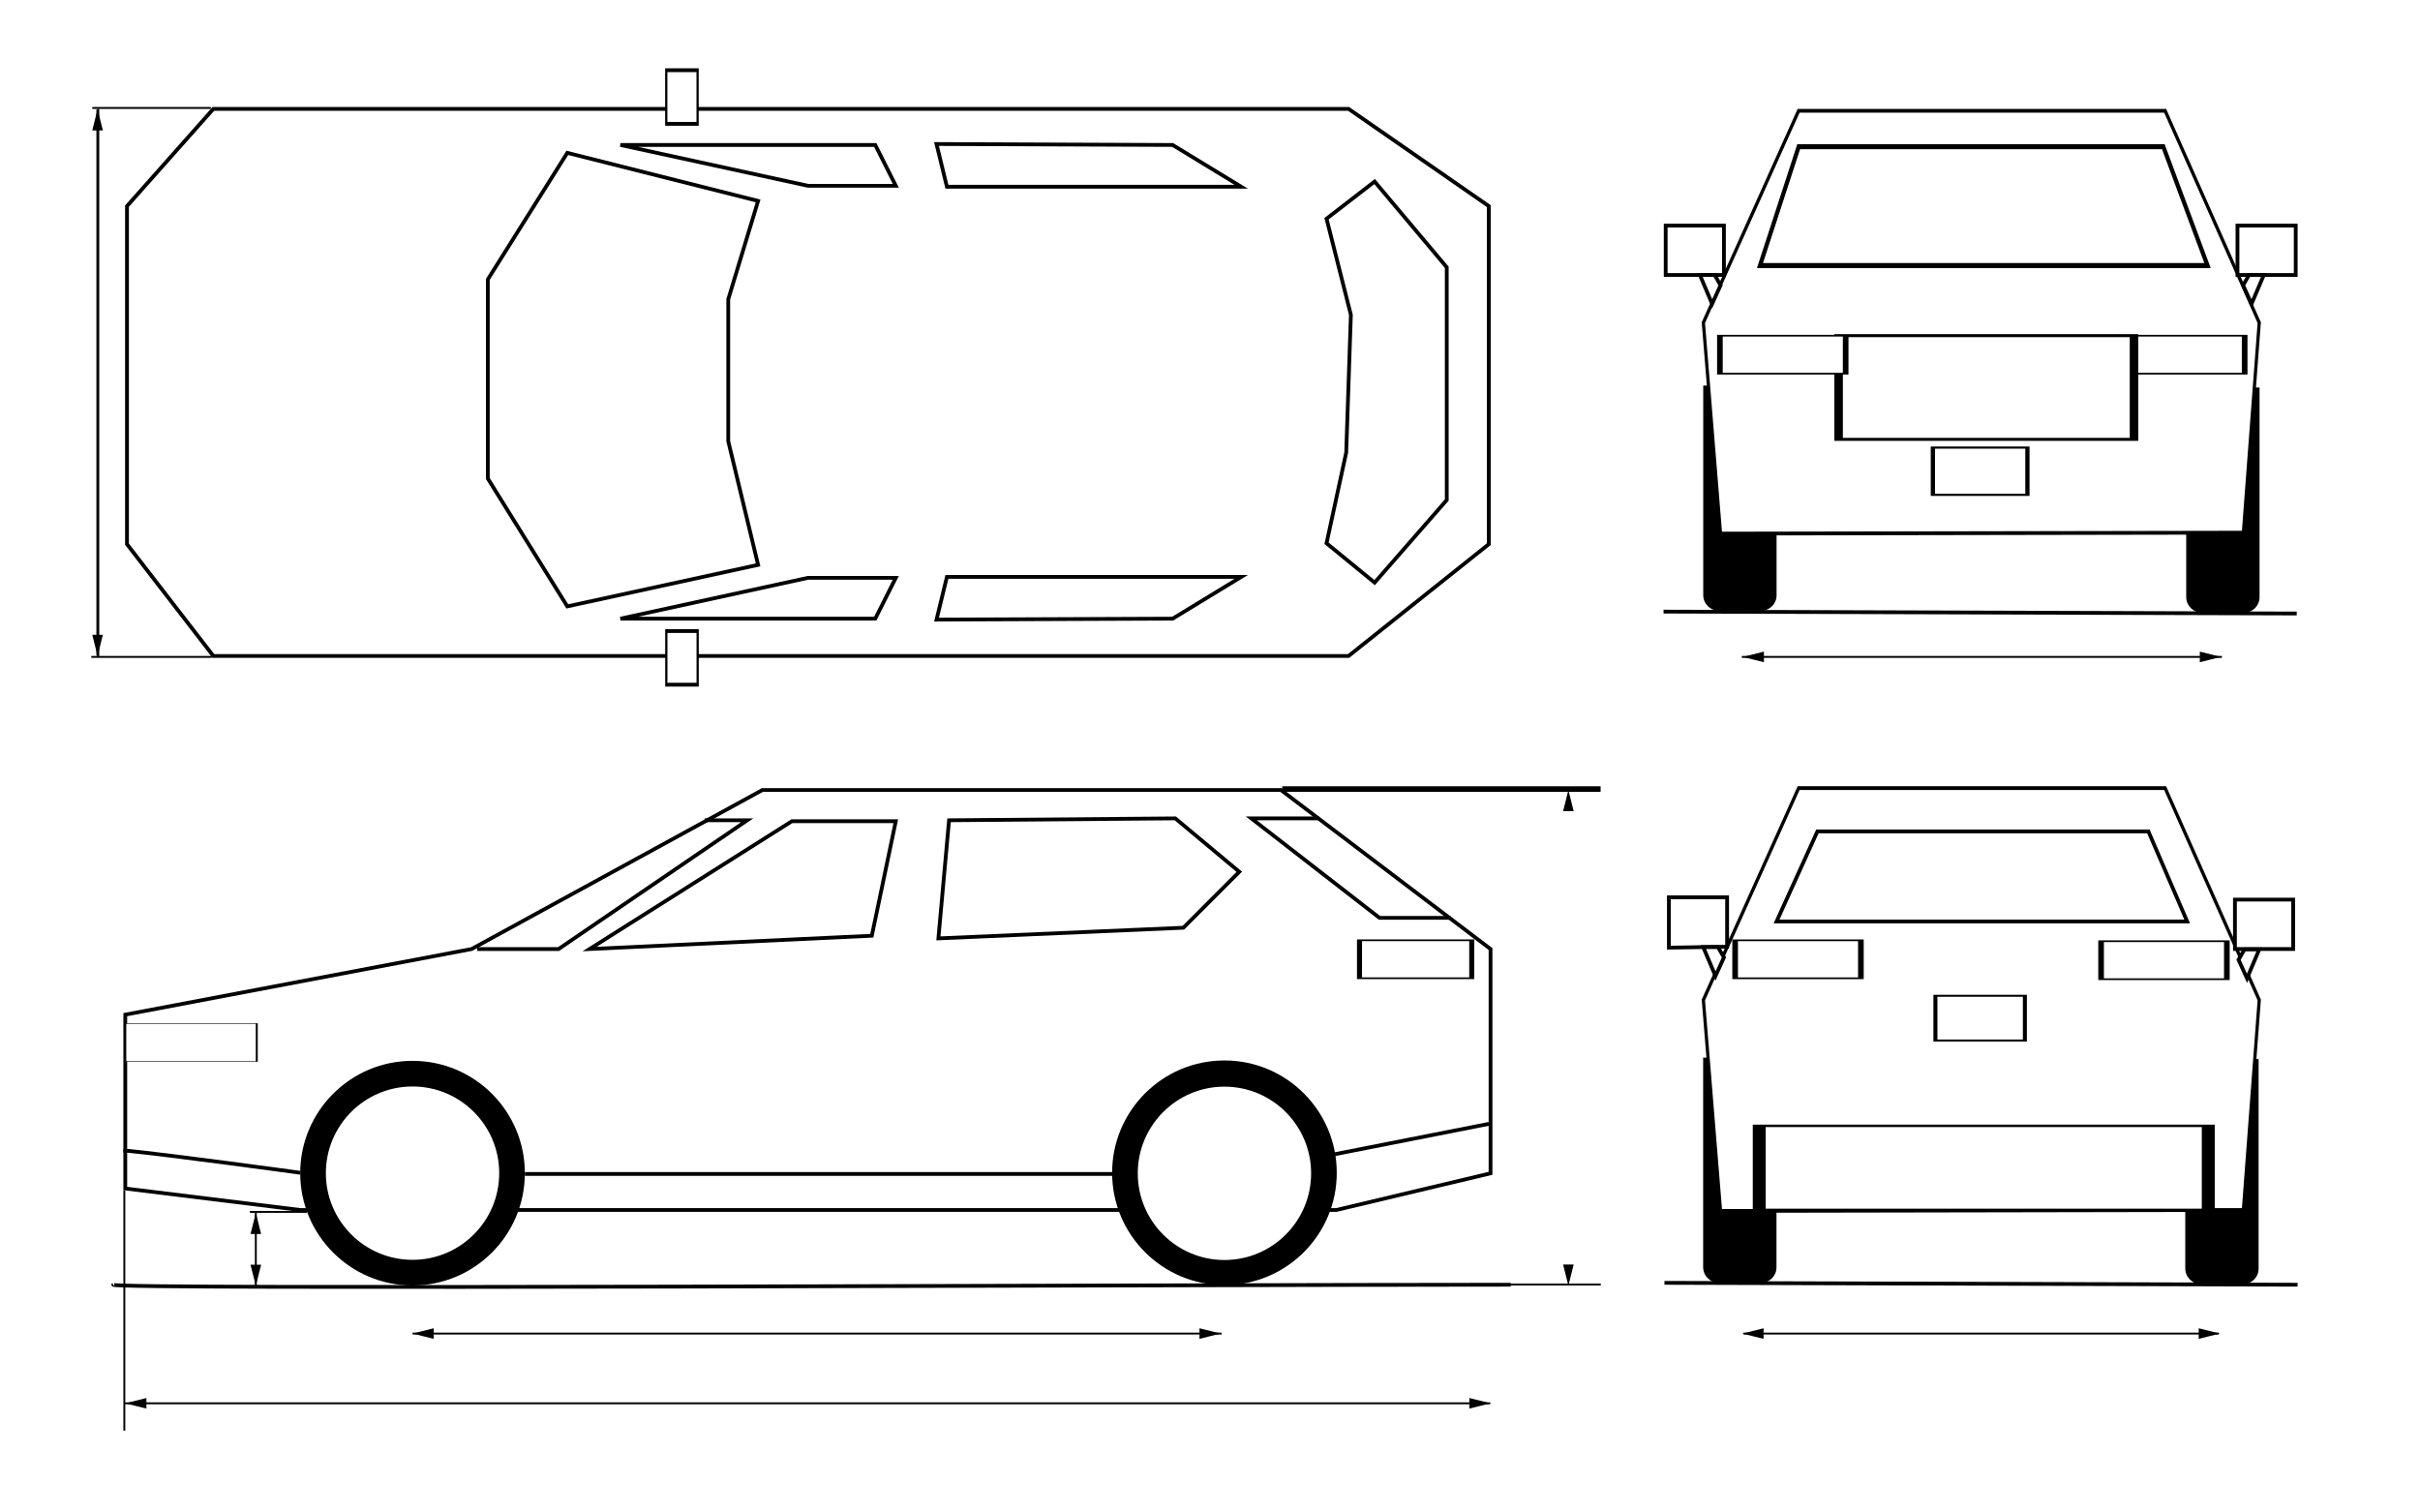 <?xml version="1.0" encoding="UTF-8" standalone="no" ?>
<!DOCTYPE svg PUBLIC "-//W3C//DTD SVG 1.1//EN" "http://www.w3.org/Graphics/SVG/1.1/DTD/svg11.dtd">
<svg xmlns="http://www.w3.org/2000/svg" xmlns:xlink="http://www.w3.org/1999/xlink" version="1.1" width="1280" height="800" viewBox="0 0 1280 800" xml:space="preserve">
<rect x="0" y="0" width="1280" height="800" fill="#808080" stroke="none"/>
<desc>Created with Fabric.js 4.6.0</desc>
<defs>
</defs>
<g transform="matrix(1 0 0 1 640 400)" id="iCeJv48NuB3N2_EbVm36j"  >
<path style="stroke: rgb(209,216,96); stroke-width: 0; stroke-dasharray: none; stroke-linecap: butt; stroke-dashoffset: 0; stroke-linejoin: miter; stroke-miterlimit: 4; fill: rgb(255,255,255); fill-rule: nonzero; opacity: 1;" vector-effect="non-scaling-stroke"  transform=" translate(-640, -400)" d="M 0 0 L 1280 0 L 1280 800 L 0 800 z" stroke-linecap="round" />
</g>
<g transform="matrix(1 0 0 1 427.32 528.93)" id="e3apyPLdTSH3WDI0D655Q"  >
<path style="stroke: rgb(0,0,0); stroke-width: 2; stroke-dasharray: none; stroke-linecap: butt; stroke-dashoffset: 0; stroke-linejoin: miter; stroke-miterlimit: 4; fill: rgb(255,255,255); fill-rule: nonzero; opacity: 1;" vector-effect="non-scaling-stroke"  transform=" translate(0, 0)" d="M 161.105 111.07 L 279.52 111.07 L 361.063 91.679 L 361.063 -26.958 L 250.204 -111.07 L -24.064 -111.07 L -177.878 -26.958 L -361.063 7.753 L -361.063 99.701 L -268.529 111.07 z" stroke-linecap="round" />
</g>
<g transform="matrix(1.14 0 0 1.14 218.2 620.52)" id="GYu08VbdQS6rUvCvJWsWP"  >
<path style="stroke: rgb(214,201,67); stroke-width: 0; stroke-dasharray: none; stroke-linecap: butt; stroke-dashoffset: 0; stroke-linejoin: miter; stroke-miterlimit: 4; fill: rgb(0,0,0); fill-rule: nonzero; opacity: 1;" vector-effect="non-scaling-stroke"  transform=" translate(0, 0)" d="M 0 -52.113 C 28.766 -52.113 52.113 -28.766 52.113 0 C 52.113 28.766 28.766 52.113 0 52.113 C -28.766 52.113 -52.113 28.766 -52.113 0 C -52.113 -28.766 -28.766 -52.113 0 -52.113 z" stroke-linecap="round" />
</g>
<g transform="matrix(0.93 0 0 0.93 218.2 620.52)" id="0R9_lRmrZGOVfqKC1Ijca"  >
<path style="stroke: rgb(247,47,58); stroke-width: 0; stroke-dasharray: none; stroke-linecap: butt; stroke-dashoffset: 0; stroke-linejoin: miter; stroke-miterlimit: 4; fill: rgb(255,255,255); fill-rule: nonzero; opacity: 1;" vector-effect="non-scaling-stroke"  transform=" translate(0, 0)" d="M 0 -49.296 C 27.211 -49.296 49.296 -27.211 49.296 0 C 49.296 27.211 27.211 49.296 0 49.296 C -27.211 49.296 -49.296 27.211 -49.296 0 C -49.296 -27.211 -27.211 -49.296 0 -49.296 z" stroke-linecap="round" />
</g>
<g transform="matrix(1.14 0 0 1.14 647.64 620.32)" id="gKkZd21dOgulAiPqaOjOh"  >
<path style="stroke: rgb(214,201,67); stroke-width: 0; stroke-dasharray: none; stroke-linecap: butt; stroke-dashoffset: 0; stroke-linejoin: miter; stroke-miterlimit: 4; fill: rgb(0,0,0); fill-rule: nonzero; opacity: 1;" vector-effect="non-scaling-stroke"  transform=" translate(0, 0)" d="M 0 -52.113 C 28.766 -52.113 52.113 -28.766 52.113 0 C 52.113 28.766 28.766 52.113 0 52.113 C -28.766 52.113 -52.113 28.766 -52.113 0 C -52.113 -28.766 -28.766 -52.113 0 -52.113 z" stroke-linecap="round" />
</g>
<g transform="matrix(1 0 0 1 392.82 468.17)" id="5pz-ETXHZtMkcXv26pUt0"  >
<path style="stroke: rgb(0,0,0); stroke-width: 2; stroke-dasharray: none; stroke-linecap: butt; stroke-dashoffset: 0; stroke-linejoin: miter; stroke-miterlimit: 4; fill: rgb(255,255,255); fill-opacity: 0; fill-rule: nonzero; opacity: 1;" vector-effect="non-scaling-stroke"  transform=" translate(0, 0)" d="M -80.986 33.803 L 26.024 -33.803 L 80.986 -33.803 L 68.31 26.761 z" stroke-linecap="round" />
</g>
<g transform="matrix(1 0 0 1 575.92 464.6)" id="ddhoW_9W9ypvsZyzGVT_W"  >
<path style="stroke: rgb(0,0,0); stroke-width: 2; stroke-dasharray: none; stroke-linecap: butt; stroke-dashoffset: 0; stroke-linejoin: miter; stroke-miterlimit: 4; fill: rgb(255,255,255); fill-opacity: 0; fill-rule: nonzero; opacity: 1;" vector-effect="non-scaling-stroke"  transform=" translate(0, 0)" d="M -79.577 31.736 L 50 26.102 L 79.577 -3.475 L 45.71 -31.736 L -73.944 -30.736 z" stroke-linecap="round" />
</g>
<g transform="matrix(1 0 0 1 714.52 459.17)" id="RwX8YYECbtDndFa3M80Fx"  >
<path style="stroke: rgb(0,0,0); stroke-width: 2; stroke-dasharray: none; stroke-linecap: butt; stroke-dashoffset: 0; stroke-linejoin: miter; stroke-miterlimit: 4; fill: rgb(255,255,255); fill-opacity: 0; fill-rule: nonzero; opacity: 1;" vector-effect="non-scaling-stroke"  transform=" translate(0, 0)" d="M 52.674 26.302 L 15.118 26.302 L -52.674 -26.302 L -16.923 -26.302" stroke-linecap="round" />
</g>
<g transform="matrix(1 0 0 1 323.8 467.92)" id="G9_260FuvTmqWtUwz1vwY"  >
<path style="stroke: rgb(0,0,0); stroke-width: 2; stroke-dasharray: none; stroke-linecap: butt; stroke-dashoffset: 0; stroke-linejoin: miter; stroke-miterlimit: 4; fill: rgb(255,255,255); fill-opacity: 0; fill-rule: nonzero; opacity: 1;" vector-effect="non-scaling-stroke"  transform=" translate(0, 0)" d="M -71.42 34.053 L -28.364 34.053 L 71.42 -34.053 L 48.876 -34.053" stroke-linecap="round" />
</g>
<g transform="matrix(0.29 0 0 0.89 920.23 618.94)" id="qDnEArmhsoNArwpD652rQ"  >
<path style="stroke: rgb(177,45,234); stroke-width: 0; stroke-dasharray: none; stroke-linecap: butt; stroke-dashoffset: 0; stroke-linejoin: miter; stroke-miterlimit: 4; fill: rgb(0,0,0); fill-rule: nonzero; opacity: 1;" vector-effect="non-scaling-stroke"  transform=" translate(0, 0)" d="M -66.876 -66.876 L 66.876 -66.876 L 66.876 57.767 L 66.876 57.767 C 66.876 62.798 54.456 66.876 39.136 66.876 L -38.662 66.876 L -38.662 66.876 C -54.244 66.876 -66.876 62.728 -66.876 57.612 z" stroke-linecap="round" />
</g>
<g transform="matrix(0.29 0 0 0.89 1175.24 619.63)" id="JADOpSiKLe2tbF7HQOwhO"  >
<path style="stroke: rgb(177,45,234); stroke-width: 0; stroke-dasharray: none; stroke-linecap: butt; stroke-dashoffset: 0; stroke-linejoin: miter; stroke-miterlimit: 4; fill: rgb(0,0,0); fill-rule: nonzero; opacity: 1;" vector-effect="non-scaling-stroke"  transform=" translate(0, 0)" d="M -66.876 -66.876 L 66.876 -66.876 L 66.876 57.767 L 66.876 57.767 C 66.876 62.798 54.456 66.876 39.136 66.876 L -38.662 66.876 L -38.662 66.876 C -54.244 66.876 -66.876 62.728 -66.876 57.612 z" stroke-linecap="round" />
</g>
<g transform="matrix(0.93 0 0 0.93 647.64 620.61)" id="8lfZj1TzHZ68xkM72gn-p"  >
<path style="stroke: rgb(247,47,58); stroke-width: 0; stroke-dasharray: none; stroke-linecap: butt; stroke-dashoffset: 0; stroke-linejoin: miter; stroke-miterlimit: 4; fill: rgb(255,255,255); fill-rule: nonzero; opacity: 1;" vector-effect="non-scaling-stroke"  transform=" translate(0, 0)" d="M 0 -49.296 C 27.211 -49.296 49.296 -27.211 49.296 0 C 49.296 27.211 27.211 49.296 0 49.296 C -27.211 49.296 -49.296 27.211 -49.296 0 C -49.296 -27.211 -27.211 -49.296 0 -49.296 z" stroke-linecap="round" />
</g>
<g transform="matrix(0.85 0 0 1 1047.96 528.68)" id="DkbwiN2P3m0zkFrR6qOzj"  >
<path style="stroke: rgb(0,0,0); stroke-width: 2; stroke-dasharray: none; stroke-linecap: butt; stroke-dashoffset: 0; stroke-linejoin: miter; stroke-miterlimit: 4; fill: rgb(255,255,255); fill-rule: nonzero; opacity: 1;" vector-effect="non-scaling-stroke"  transform=" translate(0, 0)" d="M -162.272 111.82 L -172.954 0.25 L -113.681 -111.82 L 114.404 -111.82 L 172.954 0.25 L 163.094 111.32 z" stroke-linecap="round" />
</g>
<g transform="matrix(1 0 0 1 1048.26 463.57)" id="YJu8Rhv7djIe0D-PzGJfn"  >
<path style="stroke: rgb(0,0,0); stroke-width: 2; stroke-dasharray: none; stroke-linecap: butt; stroke-dashoffset: 0; stroke-linejoin: miter; stroke-miterlimit: 4; fill: rgb(255,255,255); fill-opacity: 0; fill-rule: nonzero; opacity: 1;" vector-effect="non-scaling-stroke"  transform=" translate(0, 0)" d="M -86.978 -23.815 L 21.207 -23.815 L 88.072 -23.815 L 108.587 23.815 L -108.587 23.815 z" stroke-linecap="round" />
</g>
<g transform="matrix(-1 0 0 1 898.11 487.93)" id="LXOTWIV9dKi4BYTvha6Yf"  >
<path style="stroke: rgb(0,0,0); stroke-width: 2; stroke-dasharray: none; stroke-linecap: butt; stroke-dashoffset: 0; stroke-linejoin: miter; stroke-miterlimit: 4; fill: rgb(255,255,255); fill-rule: nonzero; opacity: 1;" vector-effect="non-scaling-stroke"  transform=" translate(0, 0)" d="M -15.402 -13.315 L -15.402 12.815 L 15.402 13.315 L 15.402 -13.315 z" stroke-linecap="round" />
</g>
<g transform="matrix(1.49 0 0 0.45 951.01 507.4)" id="2XCUGvUUdj7Zko3WlwZz9"  >
<path style="stroke: rgb(0,0,0); stroke-width: 2; stroke-dasharray: none; stroke-linecap: butt; stroke-dashoffset: 0; stroke-linejoin: miter; stroke-miterlimit: 4; fill: rgb(255,255,255); fill-rule: nonzero; opacity: 1;" vector-effect="non-scaling-stroke"  transform=" translate(0, 0)" d="M -22.321 -22.321 L 22.321 -22.321 L 22.321 22.321 L -22.321 22.321 z" stroke-linecap="round" />
</g>
<g transform="matrix(1.49 0 0 0.45 1144.58 507.88)" id="MVMOIprdL9e0Ft4XbkIdJ"  >
<path style="stroke: rgb(0,0,0); stroke-width: 2; stroke-dasharray: none; stroke-linecap: butt; stroke-dashoffset: 0; stroke-linejoin: miter; stroke-miterlimit: 4; fill: rgb(255,255,255); fill-rule: nonzero; opacity: 1;" vector-effect="non-scaling-stroke"  transform=" translate(0, 0)" d="M -22.321 -22.321 L 22.321 -22.321 L 22.321 22.321 L -22.321 22.321 z" stroke-linecap="round" />
</g>
<g transform="matrix(0.29 0 0 0.89 920.28 263.48)" id="6vR6mRcQY-ofAQLkZa1_l"  >
<path style="stroke: rgb(177,45,234); stroke-width: 0; stroke-dasharray: none; stroke-linecap: butt; stroke-dashoffset: 0; stroke-linejoin: miter; stroke-miterlimit: 4; fill: rgb(0,0,0); fill-rule: nonzero; opacity: 1;" vector-effect="non-scaling-stroke"  transform=" translate(0, 0)" d="M -66.876 -66.876 L 66.876 -66.876 L 66.876 57.767 L 66.876 57.767 C 66.876 62.798 54.456 66.876 39.136 66.876 L -38.662 66.876 L -38.662 66.876 C -54.244 66.876 -66.876 62.728 -66.876 57.612 z" stroke-linecap="round" />
</g>
<g transform="matrix(0.29 0 0 0.89 1175.74 264.48)" id="IkJXidnyYXYKwuLYkVRN1"  >
<path style="stroke: rgb(177,45,234); stroke-width: 0; stroke-dasharray: none; stroke-linecap: butt; stroke-dashoffset: 0; stroke-linejoin: miter; stroke-miterlimit: 4; fill: rgb(0,0,0); fill-rule: nonzero; opacity: 1;" vector-effect="non-scaling-stroke"  transform=" translate(0, 0)" d="M -66.876 -66.876 L 66.876 -66.876 L 66.876 57.767 L 66.876 57.767 C 66.876 62.798 54.456 66.876 39.136 66.876 L -38.662 66.876 L -38.662 66.876 C -54.244 66.876 -66.876 62.728 -66.876 57.612 z" stroke-linecap="round" />
</g>
<g transform="matrix(1.06 0 0 0.53 1047.35 538.53)" id="VUdLAfPYgEsygVNynfoIz"  >
<path style="stroke: rgb(0,0,0); stroke-width: 2; stroke-dasharray: none; stroke-linecap: butt; stroke-dashoffset: 0; stroke-linejoin: miter; stroke-miterlimit: 4; fill: rgb(255,255,255); fill-rule: nonzero; opacity: 1;" vector-effect="non-scaling-stroke"  transform=" translate(0, 0)" d="M -22.321 -22.321 L 22.321 -22.321 L 22.321 22.321 L -22.321 22.321 z" stroke-linecap="round" />
</g>
<g transform="matrix(0.85 0 0 1 1047.96 170.42)" id="sS55OBMkvr3-J9LzdYZT6"  >
<path style="stroke: rgb(0,0,0); stroke-width: 2; stroke-dasharray: none; stroke-linecap: butt; stroke-dashoffset: 0; stroke-linejoin: miter; stroke-miterlimit: 4; fill: rgb(255,255,255); fill-rule: nonzero; opacity: 1;" vector-effect="non-scaling-stroke"  transform=" translate(0, 0)" d="M -162.272 111.82 L -172.954 0.25 L -113.681 -111.82 L 114.404 -111.82 L 172.954 0.25 L 163.094 111.32 z" stroke-linecap="round" />
</g>
<g transform="matrix(1.49 0 0 0.45 1154 187.6)" id="naGmgU8EyroZ3AY2jklps"  >
<path style="stroke: rgb(0,0,0); stroke-width: 2; stroke-dasharray: none; stroke-linecap: butt; stroke-dashoffset: 0; stroke-linejoin: miter; stroke-miterlimit: 4; fill: rgb(255,255,255); fill-rule: nonzero; opacity: 1;" vector-effect="non-scaling-stroke"  transform=" translate(0, 0)" d="M -22.321 -22.321 L 22.321 -22.321 L 22.321 22.321 L -22.321 22.321 z" stroke-linecap="round" />
</g>
<g transform="matrix(1 0 0 1 1197.52 488.9)" id="-1Pv5aI9QA2ypcaKV2CT8"  >
<path style="stroke: rgb(0,0,0); stroke-width: 2; stroke-dasharray: none; stroke-linecap: butt; stroke-dashoffset: 0; stroke-linejoin: miter; stroke-miterlimit: 4; fill: rgb(255,255,255); fill-rule: nonzero; opacity: 1;" vector-effect="non-scaling-stroke"  transform=" translate(0, 0)" d="M -15.402 -13.065 L -15.402 13.065 L 15.402 13.065 L 15.402 -13.065 z" stroke-linecap="round" />
</g>
<g transform="matrix(1.33 0 0 0.45 748.76 507.38)" id="2rX156mmhUA0MCppU38BP"  >
<path style="stroke: rgb(0,0,0); stroke-width: 2; stroke-dasharray: none; stroke-linecap: butt; stroke-dashoffset: 0; stroke-linejoin: miter; stroke-miterlimit: 4; fill: rgb(255,255,255); fill-rule: nonzero; opacity: 1;" vector-effect="non-scaling-stroke"  transform=" translate(0, 0)" d="M -22.321 -22.321 L 22.321 -22.321 L 22.321 22.321 L -22.321 22.321 z" stroke-linecap="round" />
</g>
<g transform="matrix(2.25 0 0 0.79 1050.61 204.96)" id="T0-6cVEx4AbfFN8dpqVEU"  >
<path style="stroke: rgb(0,0,0); stroke-width: 2; stroke-dasharray: none; stroke-linecap: butt; stroke-dashoffset: 0; stroke-linejoin: miter; stroke-miterlimit: 4; fill: rgb(255,255,255); fill-rule: nonzero; opacity: 1;" vector-effect="non-scaling-stroke"  transform=" translate(0, 0)" d="M -34.722 -34.722 L 34.722 -34.722 L 34.722 34.722 L -34.722 34.722 z" stroke-linecap="round" />
</g>
<g transform="matrix(1.02 0 0 1 746.62 602.49)" id="7qeGoKSSAhRGLGksgVUMV"  >
<path style="stroke: rgb(0,0,0); stroke-width: 2; stroke-dasharray: none; stroke-linecap: butt; stroke-dashoffset: 0; stroke-linejoin: miter; stroke-miterlimit: 4; fill: rgb(255,255,255); fill-opacity: 0; fill-rule: nonzero; opacity: 1;" vector-effect="non-scaling-stroke"  transform=" translate(0, 0)" d="M 40.055 -8.051 L -40.055 8.051 L -40.055 8.051" stroke-linecap="round" />
</g>
<g transform="matrix(1 0 0 1 433.02 620.94)" id="Fs_kCsCtoPHaqYnrnfr5F"  >
<path style="stroke: rgb(0,0,0); stroke-width: 2; stroke-dasharray: none; stroke-linecap: butt; stroke-dashoffset: 0; stroke-linejoin: miter; stroke-miterlimit: 4; fill: rgb(255,255,255); fill-opacity: 0; fill-rule: nonzero; opacity: 1;" vector-effect="non-scaling-stroke"  transform=" translate(0, 0)" d="M 155.409 0 L -155.409 0" stroke-linecap="round" />
</g>
<g transform="matrix(1 0 0 1 1198.86 132.38)" id="OUsmaPn-2vFjmp-nWBC8F"  >
<path style="stroke: rgb(0,0,0); stroke-width: 2; stroke-dasharray: none; stroke-linecap: butt; stroke-dashoffset: 0; stroke-linejoin: miter; stroke-miterlimit: 4; fill: rgb(255,255,255); fill-rule: nonzero; opacity: 1;" vector-effect="non-scaling-stroke"  transform=" translate(0, 0)" d="M -15.402 -13.065 L -15.402 13.065 L 15.402 13.065 L 15.402 -13.065 z" stroke-linecap="round" />
</g>
<g transform="matrix(1 0 0 1 112.03 614.39)" id="H4Wq7H9CGQex2FtdDPtBI"  >
<path style="stroke: rgb(0,0,0); stroke-width: 2; stroke-dasharray: none; stroke-linecap: butt; stroke-dashoffset: 0; stroke-linejoin: miter; stroke-miterlimit: 4; fill: rgb(255,255,255); fill-opacity: 0; fill-rule: nonzero; opacity: 1;" vector-effect="non-scaling-stroke"  transform=" translate(0, 0)" d="M 46.767 5.928 C 46.767 5.928 -23.384 -3.733 -46.767 -5.928" stroke-linecap="round" />
</g>
<g transform="matrix(0.52 0 0 0.15 101.04 551.42)" id="2tECYB68Z9sC7j3r93CpV"  >
<path style="stroke: rgb(0,0,0); stroke-width: 2; stroke-dasharray: none; stroke-linecap: butt; stroke-dashoffset: 0; stroke-linejoin: miter; stroke-miterlimit: 4; fill: rgb(255,255,255); fill-rule: nonzero; opacity: 1;" vector-effect="non-scaling-stroke"  transform=" translate(0, 0)" d="M -66.876 -66.876 L 66.876 -66.876 L 66.876 66.876 L -66.876 66.876 z" stroke-linecap="round" />
</g>
<g transform="matrix(3.42 0 0 0.64 1049.26 617.72)" id="1XHQXiTl3Yr4sk_5cvywI"  >
<path style="stroke: rgb(0,0,0); stroke-width: 2; stroke-dasharray: none; stroke-linecap: butt; stroke-dashoffset: 0; stroke-linejoin: miter; stroke-miterlimit: 4; fill: rgb(255,255,255); fill-rule: nonzero; opacity: 1;" vector-effect="non-scaling-stroke"  transform=" translate(0, 0)" d="M -34.722 -34.722 L 34.722 -34.722 L 34.722 34.722 L -34.722 34.722 z" stroke-linecap="round" />
</g>
<g transform="matrix(1.12 0 0 0.56 1047.35 249.24)" id="FOM5GrwlnC9DQlvP5DGNF"  >
<path style="stroke: rgb(0,0,0); stroke-width: 2; stroke-dasharray: none; stroke-linecap: butt; stroke-dashoffset: 0; stroke-linejoin: miter; stroke-miterlimit: 4; fill: rgb(255,255,255); fill-rule: nonzero; opacity: 1;" vector-effect="non-scaling-stroke"  transform=" translate(0, 0)" d="M -22.321 -22.321 L 22.321 -22.321 L 22.321 22.321 L -22.321 22.321 z" stroke-linecap="round" />
</g>
<g transform="matrix(1.49 0 0 0.45 942.96 187.6)" id="EdlA_yOJdv4qyldWLaUfi"  >
<path style="stroke: rgb(0,0,0); stroke-width: 2; stroke-dasharray: none; stroke-linecap: butt; stroke-dashoffset: 0; stroke-linejoin: miter; stroke-miterlimit: 4; fill: rgb(255,255,255); fill-rule: nonzero; opacity: 1;" vector-effect="non-scaling-stroke"  transform=" translate(0, 0)" d="M -22.321 -22.321 L 22.321 -22.321 L 22.321 22.321 L -22.321 22.321 z" stroke-linecap="round" />
</g>
<g transform="matrix(-1 0 0 1 896.43 132.38)" id="wH7_vZLN41HlhFVwZIZCL"  >
<path style="stroke: rgb(0,0,0); stroke-width: 2; stroke-dasharray: none; stroke-linecap: butt; stroke-dashoffset: 0; stroke-linejoin: miter; stroke-miterlimit: 4; fill: rgb(255,255,255); fill-rule: nonzero; opacity: 1;" vector-effect="non-scaling-stroke"  transform=" translate(0, 0)" d="M -15.402 -13.065 L -15.402 13.065 L 15.402 13.065 L 15.402 -13.065 z" stroke-linecap="round" />
</g>
<g transform="matrix(1.01 0 0 1 427.32 202.28)" id="3oEQ6c4KcX1_JrXW3FyK0"  >
<path style="stroke: rgb(0,0,0); stroke-width: 2; stroke-dasharray: none; stroke-linecap: butt; stroke-dashoffset: 0; stroke-linejoin: miter; stroke-miterlimit: 4; fill: rgb(255,255,255); fill-rule: nonzero; opacity: 1;" vector-effect="non-scaling-stroke"  transform=" translate(0, 0)" d="M -311.369 -144.679 L 283.149 -144.679 L 356.586 -93.258 L 356.586 85.548 L 283.149 144.679 L -311.369 144.679 L -356.586 85.548 L -356.586 -6.625 L -356.586 -93.258 z" stroke-linecap="round" />
</g>
<g transform="matrix(1 0 0 -1 400.98 316.43)" id="4yLgpqOHKdoz9i1d0xcFI"  >
<path style="stroke: rgb(0,0,0); stroke-width: 2; stroke-dasharray: none; stroke-linecap: butt; stroke-dashoffset: 0; stroke-linejoin: miter; stroke-miterlimit: 4; fill: rgb(255,255,255); fill-opacity: 0; fill-rule: nonzero; opacity: 1;" vector-effect="non-scaling-stroke"  transform=" translate(0, 0)" d="M -72.828 -10.795 L 61.964 -10.795 L 72.828 10.795 L 26.349 10.795 z" stroke-linecap="round" />
</g>
<g transform="matrix(1 0 0 1 400.98 87.47)" id="WCZBDVmXShyObCcW7Cq4G"  >
<path style="stroke: rgb(0,0,0); stroke-width: 2; stroke-dasharray: none; stroke-linecap: butt; stroke-dashoffset: 0; stroke-linejoin: miter; stroke-miterlimit: 4; fill: rgb(255,255,255); fill-opacity: 0; fill-rule: nonzero; opacity: 1;" vector-effect="non-scaling-stroke"  transform=" translate(0, 0)" d="M -72.828 -10.795 L 61.964 -10.795 L 72.828 10.795 L 26.349 10.795 z" stroke-linecap="round" />
</g>
<g transform="matrix(1 0 0 1 575.92 87.47)" id="qnQZNTzQs_Xjs2IHk1uUx"  >
<path style="stroke: rgb(0,0,0); stroke-width: 2; stroke-dasharray: none; stroke-linecap: butt; stroke-dashoffset: 0; stroke-linejoin: miter; stroke-miterlimit: 4; fill: rgb(255,255,255); fill-opacity: 0; fill-rule: nonzero; opacity: 1;" vector-effect="non-scaling-stroke"  transform=" translate(0, 0)" d="M -80.577 -11.295 L 44.321 -10.795 L 80.577 11.295 L -75.075 11.295 z" stroke-linecap="round" />
</g>
<g transform="matrix(1 0 0 -1 575.93 316.43)" id="aX82bh3D6gUz4zd0w7qZN"  >
<path style="stroke: rgb(0,0,0); stroke-width: 2; stroke-dasharray: none; stroke-linecap: butt; stroke-dashoffset: 0; stroke-linejoin: miter; stroke-miterlimit: 4; fill: rgb(255,255,255); fill-opacity: 0; fill-rule: nonzero; opacity: 1;" vector-effect="non-scaling-stroke"  transform=" translate(0, 0)" d="M -80.577 -11.295 L 44.321 -10.795 L 80.577 11.295 L -75.075 11.295 z" stroke-linecap="round" />
</g>
<g transform="matrix(1 0 0 1 329.5 200.79)" id="4iqO12BjWafEX0m8uXZxC"  >
<path style="stroke: rgb(0,0,0); stroke-width: 2; stroke-dasharray: none; stroke-linecap: butt; stroke-dashoffset: 0; stroke-linejoin: miter; stroke-miterlimit: 4; fill: rgb(255,255,255); fill-opacity: 0; fill-rule: nonzero; opacity: 1;" vector-effect="non-scaling-stroke"  transform=" translate(0, 0)" d="M 71.48 -94.509 L 55.688 -42.486 L 55.688 32.574 L 71.48 97.977 L -29.432 119.942 L -71.48 52.312 L -71.48 -53.011 L -29.432 -119.942 z" stroke-linecap="round" />
</g>
<g transform="matrix(1 0 0 1 1048.26 347.46)" id="giuliiIEB-I4t5CVsMuo_"  >
<path style="stroke: rgb(0,0,0); stroke-width: 1; stroke-dasharray: none; stroke-linecap: butt; stroke-dashoffset: 0; stroke-linejoin: miter; stroke-miterlimit: 4; fill: rgb(255,255,255); fill-opacity: 0; fill-rule: nonzero; opacity: 1;" vector-effect="non-scaling-stroke"  transform=" translate(0, 0)" d="M -126.981 0 L 126.981 0" stroke-linecap="round" />
</g>
<g transform="matrix(1 0 0 1 733.43 202.09)" id="GZjMG7hgw1PfvJoIJmXwF"  >
<path style="stroke: rgb(0,0,0); stroke-width: 2; stroke-dasharray: none; stroke-linecap: butt; stroke-dashoffset: 0; stroke-linejoin: miter; stroke-miterlimit: 4; fill: rgb(255,255,255); fill-opacity: 0; fill-rule: nonzero; opacity: 1;" vector-effect="non-scaling-stroke"  transform=" translate(0, 0)" d="M -31.792 -86.416 L -6.358 -106.069 L 31.792 -60.72 L 31.792 62.392 L -6.358 106.069 L -31.792 85.26 L -21.387 37.283 L -18.913 -35.549 z" stroke-linecap="round" />
</g>
<g transform="matrix(1.02 0 0 1 429.49 680.12)" id="u1A8p46OMDJX37QR-wXpE"  >
<path style="stroke: rgb(0,0,0); stroke-width: 2; stroke-dasharray: none; stroke-linecap: butt; stroke-dashoffset: 0; stroke-linejoin: miter; stroke-miterlimit: 4; fill: rgb(255,255,255); fill-opacity: 0; fill-rule: nonzero; opacity: 1;" vector-effect="non-scaling-stroke"  transform=" translate(0, 0)" d="M -362.302 -0.594 C -366.315 2.081 181.168 -0.594 362.324 -0.594" stroke-linecap="round" />
</g>
<g transform="matrix(1 0 0 1 1047.81 679.03)" id="7JxQi6KME3zi0SfqQ4Phj"  >
<path style="stroke: rgb(0,0,0); stroke-width: 2; stroke-dasharray: none; stroke-linecap: butt; stroke-dashoffset: 0; stroke-linejoin: miter; stroke-miterlimit: 4; fill: rgb(255,255,255); fill-opacity: 0; fill-rule: nonzero; opacity: 1;" vector-effect="non-scaling-stroke"  transform=" translate(0, 0)" d="M -167.446 -0.5 L 167.446 0.5" stroke-linecap="round" />
</g>
<g transform="matrix(1 0 0 1 1047.35 324)" id="SXUs4BTY-I7PsJKpbkDk_"  >
<path style="stroke: rgb(0,0,0); stroke-width: 2; stroke-dasharray: none; stroke-linecap: butt; stroke-dashoffset: 0; stroke-linejoin: miter; stroke-miterlimit: 4; fill: rgb(255,255,255); fill-opacity: 0; fill-rule: nonzero; opacity: 1;" vector-effect="non-scaling-stroke"  transform=" translate(0, 0)" d="M -167.446 -0.5 C -167.446 -0.5 83.723 0.25 167.446 0.5" stroke-linecap="round" />
</g>
<g transform="matrix(0.59 0 0 1.01 360.69 51.32)" id="SCuyrVjCGwh_gYjJYafrd"  >
<path style="stroke: rgb(0,0,0); stroke-width: 2; stroke-dasharray: none; stroke-linecap: butt; stroke-dashoffset: 0; stroke-linejoin: miter; stroke-miterlimit: 4; fill: rgb(255,255,255); fill-rule: nonzero; opacity: 1;" vector-effect="non-scaling-stroke"  transform=" translate(0, 0)" d="M -14.044 -14.044 L 14.044 -14.044 L 14.044 14.044 L -14.044 14.044 z" stroke-linecap="round" />
</g>
<g transform="matrix(0.59 0 0 1.01 360.72 347.96)" id="86xEFaL6dqZRDkywplp3z"  >
<path style="stroke: rgb(0,0,0); stroke-width: 2; stroke-dasharray: none; stroke-linecap: butt; stroke-dashoffset: 0; stroke-linejoin: miter; stroke-miterlimit: 4; fill: rgb(255,255,255); fill-rule: nonzero; opacity: 1;" vector-effect="non-scaling-stroke"  transform=" translate(0, 0)" d="M -14.044 -14.044 L 14.044 -14.044 L 14.044 14.044 L -14.044 14.044 z" stroke-linecap="round" />
</g>
<g transform="matrix(1 0 0 1 65.76 693.16)" id="IZntPOrNfqPYDDz9_ayDK"  >
<path style="stroke: rgb(0,0,0); stroke-width: 1; stroke-dasharray: none; stroke-linecap: butt; stroke-dashoffset: 0; stroke-linejoin: miter; stroke-miterlimit: 4; fill: rgb(255,255,255); fill-opacity: 0; fill-rule: nonzero; opacity: 1;" vector-effect="non-scaling-stroke"  transform=" translate(0, 0)" d="M 0 -63.532 L 0 63.532" stroke-linecap="round" />
</g>
<g transform="matrix(0 0 0 1.07 788.89 689.01)" id="N7mU6u-_vB_zcZvEzZ_-F"  >
<path style="stroke: rgb(0,0,0); stroke-width: 1; stroke-dasharray: none; stroke-linecap: butt; stroke-dashoffset: 0; stroke-linejoin: miter; stroke-miterlimit: 4; fill: rgb(255,255,255); fill-opacity: 0; fill-rule: nonzero; opacity: 1;" vector-effect="non-scaling-stroke"  transform=" translate(0, 0)" d="M 0 -63.532 L 0 63.532" stroke-linecap="round" />
</g>
<g transform="matrix(1 0 0 1 427.13 742.25)" id="MAcdcD7JU9Kb2dEvJTabo"  >
<path style="stroke: rgb(0,0,0); stroke-width: 1; stroke-dasharray: none; stroke-linecap: butt; stroke-dashoffset: 0; stroke-linejoin: miter; stroke-miterlimit: 4; fill: rgb(255,255,255); fill-opacity: 0; fill-rule: nonzero; opacity: 1;" vector-effect="non-scaling-stroke"  transform=" translate(0, 0)" d="M -361.097 0 L 361.097 0" stroke-linecap="round" />
</g>
<g transform="matrix(0 0.07 0.14 0 71.84 742.25)" id="DHsLDhnWQLqwZAuWsZjgU"  >
<path style="stroke: none; stroke-width: 1; stroke-dasharray: none; stroke-linecap: butt; stroke-dashoffset: 0; stroke-linejoin: miter; stroke-miterlimit: 4; fill: rgb(0,0,0); fill-rule: nonzero; opacity: 1;" vector-effect="non-scaling-stroke"  transform=" translate(0, 0)" d="M 20 0 L 40 40 L 0 40 L -40 40 L -20 0 L 0 -40 z" stroke-linecap="round" />
</g>
<g transform="matrix(0 0.07 -0.14 0 782.79 742.25)" id="aI6xZJzHPlKCm5Nt3-i-h"  >
<path style="stroke: none; stroke-width: 1; stroke-dasharray: none; stroke-linecap: butt; stroke-dashoffset: 0; stroke-linejoin: miter; stroke-miterlimit: 4; fill: rgb(0,0,0); fill-rule: nonzero; opacity: 1;" vector-effect="non-scaling-stroke"  transform=" translate(0, 0)" d="M 20 0 L 40 40 L 0 40 L -40 40 L -20 0 L 0 -40 z" stroke-linecap="round" />
</g>
<g transform="matrix(1 0 0 1 818.03 679.43)" id="ShA_3h-8f8eL67Z3pciAn"  >
<path style="stroke: rgb(0,0,0); stroke-width: 1; stroke-dasharray: none; stroke-linecap: butt; stroke-dashoffset: 0; stroke-linejoin: miter; stroke-miterlimit: 4; fill: rgb(255,255,255); fill-opacity: 0; fill-rule: nonzero; opacity: 1;" vector-effect="non-scaling-stroke"  transform=" translate(0, 0)" d="M -28.64 0 L 28.64 0" stroke-linecap="round" />
</g>
<g transform="matrix(2.94 0 0 2.94 762.4 417.36)" id="l2YsnYTGojmtFUR41YZft"  >
<path style="stroke: rgb(0,0,0); stroke-width: 1; stroke-dasharray: none; stroke-linecap: butt; stroke-dashoffset: 0; stroke-linejoin: miter; stroke-miterlimit: 4; fill: rgb(255,255,255); fill-opacity: 0; fill-rule: nonzero; opacity: 1;" vector-effect="non-scaling-stroke"  transform=" translate(0, 0)" d="M -28.64 0 L 28.64 0" stroke-linecap="round" />
</g>
<g transform="matrix(-0.07 0 0 -0.14 829.56 674.43)" id="9zguCKXItNkNIYQiC4Lik"  >
<path style="stroke: none; stroke-width: 1; stroke-dasharray: none; stroke-linecap: butt; stroke-dashoffset: 0; stroke-linejoin: miter; stroke-miterlimit: 4; fill: rgb(0,0,0); fill-rule: nonzero; opacity: 1;" vector-effect="non-scaling-stroke"  transform=" translate(0, 0)" d="M 20 0 L 40 40 L 0 40 L -40 40 L -20 0 L 0 -40 z" stroke-linecap="round" />
</g>
<g transform="matrix(0.07 0 0 0.14 829.56 423.46)" id="Pg_9EcZs9Yz2XsIP8r9xL"  >
<path style="stroke: none; stroke-width: 1; stroke-dasharray: none; stroke-linecap: butt; stroke-dashoffset: 0; stroke-linejoin: miter; stroke-miterlimit: 4; fill: rgb(0,0,0); fill-rule: nonzero; opacity: 1;" vector-effect="non-scaling-stroke"  transform=" translate(0, 0)" d="M 20 0 L 40 40 L 0 40 L -40 40 L -20 0 L 0 -40 z" stroke-linecap="round" />
</g>
<g transform="matrix(0 0 0 0.99 829.56 547.89)" id="pOIK1_EvKhuUSdwLcVOIk"  >
<path style="stroke: rgb(0,0,0); stroke-width: 1; stroke-dasharray: none; stroke-linecap: butt; stroke-dashoffset: 0; stroke-linejoin: miter; stroke-miterlimit: 4; fill: rgb(255,255,255); fill-opacity: 0; fill-rule: nonzero; opacity: 1;" vector-effect="non-scaling-stroke"  transform=" translate(0, 0)" d="M 0 -131.834 L 0 131.834" stroke-linecap="round" />
</g>
<g transform="matrix(1 0 0 1 80.17 57.1)" id="Y4ZGSgLcmOSfw7iH-VvBZ"  >
<path style="stroke: rgb(0,0,0); stroke-width: 1; stroke-dasharray: none; stroke-linecap: butt; stroke-dashoffset: 0; stroke-linejoin: miter; stroke-miterlimit: 4; fill: rgb(255,255,255); fill-opacity: 0; fill-rule: nonzero; opacity: 1;" vector-effect="non-scaling-stroke"  transform=" translate(0, 0)" d="M 31.358 0 L -31.358 0" stroke-linecap="round" />
</g>
<g transform="matrix(1 0 0 1 80.17 347.46)" id="wLo5HFwcQLr3nOjQYsdkd"  >
<path style="stroke: rgb(0,0,0); stroke-width: 1; stroke-dasharray: none; stroke-linecap: butt; stroke-dashoffset: 0; stroke-linejoin: miter; stroke-miterlimit: 4; fill: rgb(255,255,255); fill-opacity: 0; fill-rule: nonzero; opacity: 1;" vector-effect="non-scaling-stroke"  transform=" translate(0, 0)" d="M 31.858 0 L -31.858 0" stroke-linecap="round" />
</g>
<g transform="matrix(1 0 0 1 51.99 202.53)" id="MnvuisGkZocTu8RN7NvTh"  >
<path style="stroke: rgb(0,0,0); stroke-width: 1; stroke-dasharray: none; stroke-linecap: butt; stroke-dashoffset: 0; stroke-linejoin: miter; stroke-miterlimit: 4; fill: rgb(255,255,255); fill-opacity: 0; fill-rule: nonzero; opacity: 1;" vector-effect="non-scaling-stroke"  transform=" translate(0, 0)" d="M 0 -144.929 L 0 144.929" stroke-linecap="round" />
</g>
<g transform="matrix(0 0 0 0.23 646.14 694.65)" id="iGNvjwEa0xpgPiOekEAh1"  >
<path style="stroke: rgb(0,0,0); stroke-width: 1; stroke-dasharray: none; stroke-linecap: butt; stroke-dashoffset: 0; stroke-linejoin: miter; stroke-miterlimit: 4; fill: rgb(255,255,255); fill-opacity: 0; fill-rule: nonzero; opacity: 1;" vector-effect="non-scaling-stroke"  transform=" translate(0, 0)" d="M 0 -63.532 L 0 63.532" stroke-linecap="round" />
</g>
<g transform="matrix(0 0 0 0.23 217.7 696.14)" id="HFOL2vGEmQ_XuG_pVxU5z"  >
<path style="stroke: rgb(0,0,0); stroke-width: 1; stroke-dasharray: none; stroke-linecap: butt; stroke-dashoffset: 0; stroke-linejoin: miter; stroke-miterlimit: 4; fill: rgb(255,255,255); fill-opacity: 0; fill-rule: nonzero; opacity: 1;" vector-effect="non-scaling-stroke"  transform=" translate(0, 0)" d="M 0 -63.532 L 0 63.532" stroke-linecap="round" />
</g>
<g transform="matrix(1 0 0 1 432.17 705.36)" id="zWE9d-mbMonMb1CjERVIk"  >
<path style="stroke: rgb(0,0,0); stroke-width: 1; stroke-dasharray: none; stroke-linecap: butt; stroke-dashoffset: 0; stroke-linejoin: miter; stroke-miterlimit: 4; fill: rgb(255,255,255); fill-opacity: 0; fill-rule: nonzero; opacity: 1;" vector-effect="non-scaling-stroke"  transform=" translate(0, 0)" d="M -213.966 0 L 213.966 0" stroke-linecap="round" />
</g>
<g transform="matrix(0 0 0 0.23 921.28 694.14)" id="2frSOG0ll-7EyvhVZZN05"  >
<path style="stroke: rgb(0,0,0); stroke-width: 1; stroke-dasharray: none; stroke-linecap: butt; stroke-dashoffset: 0; stroke-linejoin: miter; stroke-miterlimit: 4; fill: rgb(255,255,255); fill-opacity: 0; fill-rule: nonzero; opacity: 1;" vector-effect="non-scaling-stroke"  transform=" translate(0, 0)" d="M 0 -63.532 L 0 63.532" stroke-linecap="round" />
</g>
<g transform="matrix(0 0 0 0.23 1174.74 694.76)" id="37DcvmGFxk9ZtnsbUpbSA"  >
<path style="stroke: rgb(0,0,0); stroke-width: 1; stroke-dasharray: none; stroke-linecap: butt; stroke-dashoffset: 0; stroke-linejoin: miter; stroke-miterlimit: 4; fill: rgb(255,255,255); fill-opacity: 0; fill-rule: nonzero; opacity: 1;" vector-effect="non-scaling-stroke"  transform=" translate(0, 0)" d="M 0 -63.532 L 0 63.532" stroke-linecap="round" />
</g>
<g transform="matrix(0 0 0 0.23 921.28 338.49)" id="GgV21jB0sCEEpcPRILjXB"  >
<path style="stroke: rgb(0,0,0); stroke-width: 1; stroke-dasharray: none; stroke-linecap: butt; stroke-dashoffset: 0; stroke-linejoin: miter; stroke-miterlimit: 4; fill: rgb(255,255,255); fill-opacity: 0; fill-rule: nonzero; opacity: 1;" vector-effect="non-scaling-stroke"  transform=" translate(0, 0)" d="M 0 -63.532 L 0 63.532" stroke-linecap="round" />
</g>
<g transform="matrix(0 0 0 0.23 1175.24 339.11)" id="T1xoW2hKBoMBq8ez_kO3a"  >
<path style="stroke: rgb(0,0,0); stroke-width: 1; stroke-dasharray: none; stroke-linecap: butt; stroke-dashoffset: 0; stroke-linejoin: miter; stroke-miterlimit: 4; fill: rgb(255,255,255); fill-opacity: 0; fill-rule: nonzero; opacity: 1;" vector-effect="non-scaling-stroke"  transform=" translate(0, 0)" d="M 0 -63.532 L 0 63.532" stroke-linecap="round" />
</g>
<g transform="matrix(0.99 0 0 0.99 1047.86 705.36)" id="ZJiI9_Rh35k4dsl9p8PQg"  >
<path style="stroke: rgb(0,0,0); stroke-width: 1; stroke-dasharray: none; stroke-linecap: butt; stroke-dashoffset: 0; stroke-linejoin: miter; stroke-miterlimit: 4; fill: rgb(255,255,255); fill-opacity: 0; fill-rule: nonzero; opacity: 1;" vector-effect="non-scaling-stroke"  transform=" translate(0, 0)" d="M -126.981 0 L 126.981 0" stroke-linecap="round" />
</g>
<g transform="matrix(1 0 0 1 51.49 202.37)" id="WoInuhSlt1W-YiIM4IUkQ"  >
<path style="stroke: rgb(0,0,0); stroke-width: 1; stroke-dasharray: none; stroke-linecap: butt; stroke-dashoffset: 0; stroke-linejoin: miter; stroke-miterlimit: 4; fill: rgb(255,255,255); fill-opacity: 0; fill-rule: nonzero; opacity: 1;" vector-effect="non-scaling-stroke"  transform=" translate(0, 0)" d="M 0 -144.429 L 0 144.429" stroke-linecap="round" />
</g>
<g transform="matrix(0 0.07 0.14 0 223.8 705.36)" id="2upbVuD2ZroMtDvlsQ2nE"  >
<path style="stroke: none; stroke-width: 1; stroke-dasharray: none; stroke-linecap: butt; stroke-dashoffset: 0; stroke-linejoin: miter; stroke-miterlimit: 4; fill: rgb(0,0,0); fill-rule: nonzero; opacity: 1;" vector-effect="non-scaling-stroke"  transform=" translate(0, 0)" d="M 20 0 L 40 40 L 0 40 L -40 40 L -20 0 L 0 -40 z" stroke-linecap="round" />
</g>
<g transform="matrix(0 0.07 -0.14 0 640.04 705.36)" id="JYxWXpBfXSMGpqX5-4dv8"  >
<path style="stroke: none; stroke-width: 1; stroke-dasharray: none; stroke-linecap: butt; stroke-dashoffset: 0; stroke-linejoin: miter; stroke-miterlimit: 4; fill: rgb(0,0,0); fill-rule: nonzero; opacity: 1;" vector-effect="non-scaling-stroke"  transform=" translate(0, 0)" d="M 20 0 L 40 40 L 0 40 L -40 40 L -20 0 L 0 -40 z" stroke-linecap="round" />
</g>
<g transform="matrix(0 0.07 -0.14 0 1168.54 705.36)" id="bHJW3XRA5GnOfE8PyV-4O"  >
<path style="stroke: none; stroke-width: 1; stroke-dasharray: none; stroke-linecap: butt; stroke-dashoffset: 0; stroke-linejoin: miter; stroke-miterlimit: 4; fill: rgb(0,0,0); fill-rule: nonzero; opacity: 1;" vector-effect="non-scaling-stroke"  transform=" translate(0, 0)" d="M 20 0 L 40 40 L 0 40 L -40 40 L -20 0 L 0 -40 z" stroke-linecap="round" />
</g>
<g transform="matrix(0 0.07 0.14 0 927.19 705.36)" id="Id2pYgrh5sEDDtE9bTkKo"  >
<path style="stroke: none; stroke-width: 1; stroke-dasharray: none; stroke-linecap: butt; stroke-dashoffset: 0; stroke-linejoin: miter; stroke-miterlimit: 4; fill: rgb(0,0,0); fill-rule: nonzero; opacity: 1;" vector-effect="non-scaling-stroke"  transform=" translate(0, 0)" d="M 20 0 L 40 40 L 0 40 L -40 40 L -20 0 L 0 -40 z" stroke-linecap="round" />
</g>
<g transform="matrix(0 0.07 -0.14 0 1169.14 347.46)" id="dK9zUNqa0okZjGU46a2nl"  >
<path style="stroke: none; stroke-width: 1; stroke-dasharray: none; stroke-linecap: butt; stroke-dashoffset: 0; stroke-linejoin: miter; stroke-miterlimit: 4; fill: rgb(0,0,0); fill-rule: nonzero; opacity: 1;" vector-effect="non-scaling-stroke"  transform=" translate(0, 0)" d="M 20 0 L 40 40 L 0 40 L -40 40 L -20 0 L 0 -40 z" stroke-linecap="round" />
</g>
<g transform="matrix(0 0.07 0.14 0 927.38 347.46)" id="n-gVDXa3q_nimzeynTVsc"  >
<path style="stroke: none; stroke-width: 1; stroke-dasharray: none; stroke-linecap: butt; stroke-dashoffset: 0; stroke-linejoin: miter; stroke-miterlimit: 4; fill: rgb(0,0,0); fill-rule: nonzero; opacity: 1;" vector-effect="non-scaling-stroke"  transform=" translate(0, 0)" d="M 20 0 L 40 40 L 0 40 L -40 40 L -20 0 L 0 -40 z" stroke-linecap="round" />
</g>
<g transform="matrix(1 0 0 1 147.26 641)" id="vw_ZuvM-tKq6C8ZqbkAp-"  >
<path style="stroke: rgb(0,0,0); stroke-width: 1; stroke-dasharray: none; stroke-linecap: butt; stroke-dashoffset: 0; stroke-linejoin: miter; stroke-miterlimit: 4; fill: rgb(255,255,255); fill-opacity: 0; fill-rule: nonzero; opacity: 1;" vector-effect="non-scaling-stroke"  transform=" translate(0, 0)" d="M 15.082 0 L -15.082 0" stroke-linecap="round" />
</g>
<g transform="matrix(1 0 0 1 135.31 661.01)" id="BhGpKvhJlvzxllR8nuMz6"  >
<path style="stroke: rgb(0,0,0); stroke-width: 1; stroke-dasharray: none; stroke-linecap: butt; stroke-dashoffset: 0; stroke-linejoin: miter; stroke-miterlimit: 4; fill: rgb(255,255,255); fill-opacity: 0; fill-rule: nonzero; opacity: 1;" vector-effect="non-scaling-stroke"  transform=" translate(0, 0)" d="M 0 -19.514 L 0 19.514" stroke-linecap="round" />
</g>
<g transform="matrix(0.07 0 0 0.14 135.31 647.1)" id="2lWc4arDGeKaFPjIko4AI"  >
<path style="stroke: none; stroke-width: 1; stroke-dasharray: none; stroke-linecap: butt; stroke-dashoffset: 0; stroke-linejoin: miter; stroke-miterlimit: 4; fill: rgb(0,0,0); fill-rule: nonzero; opacity: 1;" vector-effect="non-scaling-stroke"  transform=" translate(0, 0)" d="M 20 0 L 40 40 L 0 40 L -40 40 L -20 0 L 0 -40 z" stroke-linecap="round" />
</g>
<g transform="matrix(-0.07 0 0 -0.14 135.31 674.55)" id="m0EyHuPy1vkhUfc0InqDa"  >
<path style="stroke: none; stroke-width: 1; stroke-dasharray: none; stroke-linecap: butt; stroke-dashoffset: 0; stroke-linejoin: miter; stroke-miterlimit: 4; fill: rgb(0,0,0); fill-rule: nonzero; opacity: 1;" vector-effect="non-scaling-stroke"  transform=" translate(0, 0)" d="M 20 0 L 40 40 L 0 40 L -40 40 L -20 0 L 0 -40 z" stroke-linecap="round" />
</g>
<g transform="matrix(1.09 0 0 1.32 1049.26 109.02)" id="1XyqQ8uFTXSOwES1bXjqh"  >
<path style="stroke: rgb(0,0,0); stroke-width: 2; stroke-dasharray: none; stroke-linecap: butt; stroke-dashoffset: 0; stroke-linejoin: miter; stroke-miterlimit: 4; fill: rgb(255,255,255); fill-opacity: 0; fill-rule: nonzero; opacity: 1;" vector-effect="non-scaling-stroke"  transform=" translate(0, 0)" d="M -89.805 -23.815 L 21.207 -23.815 L 87.129 -23.815 L 108.587 23.815 L -108.587 23.815 z" stroke-linecap="round" />
</g>
<g transform="matrix(-0.07 0 0 -0.14 51.61 341.36)" id="axzS8_LyRfGi02eI8HkHT"  >
<path style="stroke: none; stroke-width: 1; stroke-dasharray: none; stroke-linecap: butt; stroke-dashoffset: 0; stroke-linejoin: miter; stroke-miterlimit: 4; fill: rgb(0,0,0); fill-rule: nonzero; opacity: 1;" vector-effect="non-scaling-stroke"  transform=" translate(0, 0)" d="M 20 0 L 40 40 L 0 40 L -40 40 L -20 0 L 0 -40 z" stroke-linecap="round" />
</g>
<g transform="matrix(0.07 0 0 0.14 51.61 63.37)" id="tXOy_nUg1tJVZ-qGTGHTg"  >
<path style="stroke: none; stroke-width: 1; stroke-dasharray: none; stroke-linecap: butt; stroke-dashoffset: 0; stroke-linejoin: miter; stroke-miterlimit: 4; fill: rgb(0,0,0); fill-rule: nonzero; opacity: 1;" vector-effect="non-scaling-stroke"  transform=" translate(0, 0)" d="M 20 0 L 40 40 L 0 40 L -40 40 L -20 0 L 0 -40 z" stroke-linecap="round" />
</g>
<g transform="matrix(1 0 0 1 906.36 508.6)" id="MQ63tlwrzwub4N0vaUhC7"  >
<path style="stroke: rgb(0,0,0); stroke-width: 2; stroke-dasharray: none; stroke-linecap: butt; stroke-dashoffset: 0; stroke-linejoin: miter; stroke-miterlimit: 4; fill: rgb(255,255,255); fill-rule: nonzero; opacity: 1;" vector-effect="non-scaling-stroke"  transform=" translate(0, 0)" d="M -5.474 -7.638 L 1.008 7.638 L 5.474 -2.183 L 2.347 -7.638 z" stroke-linecap="round" />
</g>
<g transform="matrix(1 0 0 1 904.58 153.08)" id="IIeqrSCZVvh75TPrN4V-r"  >
<path style="stroke: rgb(0,0,0); stroke-width: 2; stroke-dasharray: none; stroke-linecap: butt; stroke-dashoffset: 0; stroke-linejoin: miter; stroke-miterlimit: 4; fill: rgb(255,255,255); fill-rule: nonzero; opacity: 1;" vector-effect="non-scaling-stroke"  transform=" translate(0, 0)" d="M -5.474 -7.638 L 1.008 7.638 L 5.474 -2.183 L 2.347 -7.638 z" stroke-linecap="round" />
</g>
<g transform="matrix(-1 0 0 1 1191.91 153.08)" id="2bxHZBoAIK-pZTtzsuMBZ"  >
<path style="stroke: rgb(0,0,0); stroke-width: 2; stroke-dasharray: none; stroke-linecap: butt; stroke-dashoffset: 0; stroke-linejoin: miter; stroke-miterlimit: 4; fill: rgb(255,255,255); fill-rule: nonzero; opacity: 1;" vector-effect="non-scaling-stroke"  transform=" translate(0, 0)" d="M -5.474 -7.638 L 1.008 7.638 L 5.474 -2.183 L 2.347 -7.638 z" stroke-linecap="round" />
</g>
<g transform="matrix(-1 0 0 1 1189.5 509.83)" id="ro2c6T2ql8LEC9-hP4-QD"  >
<path style="stroke: rgb(0,0,0); stroke-width: 2; stroke-dasharray: none; stroke-linecap: butt; stroke-dashoffset: 0; stroke-linejoin: miter; stroke-miterlimit: 4; fill: rgb(255,255,255); fill-rule: nonzero; opacity: 1;" vector-effect="non-scaling-stroke"  transform=" translate(0, 0)" d="M -5.474 -7.638 L 1.008 7.638 L 5.474 -2.183 L 2.347 -7.638 z" stroke-linecap="round" />
</g>
</svg>